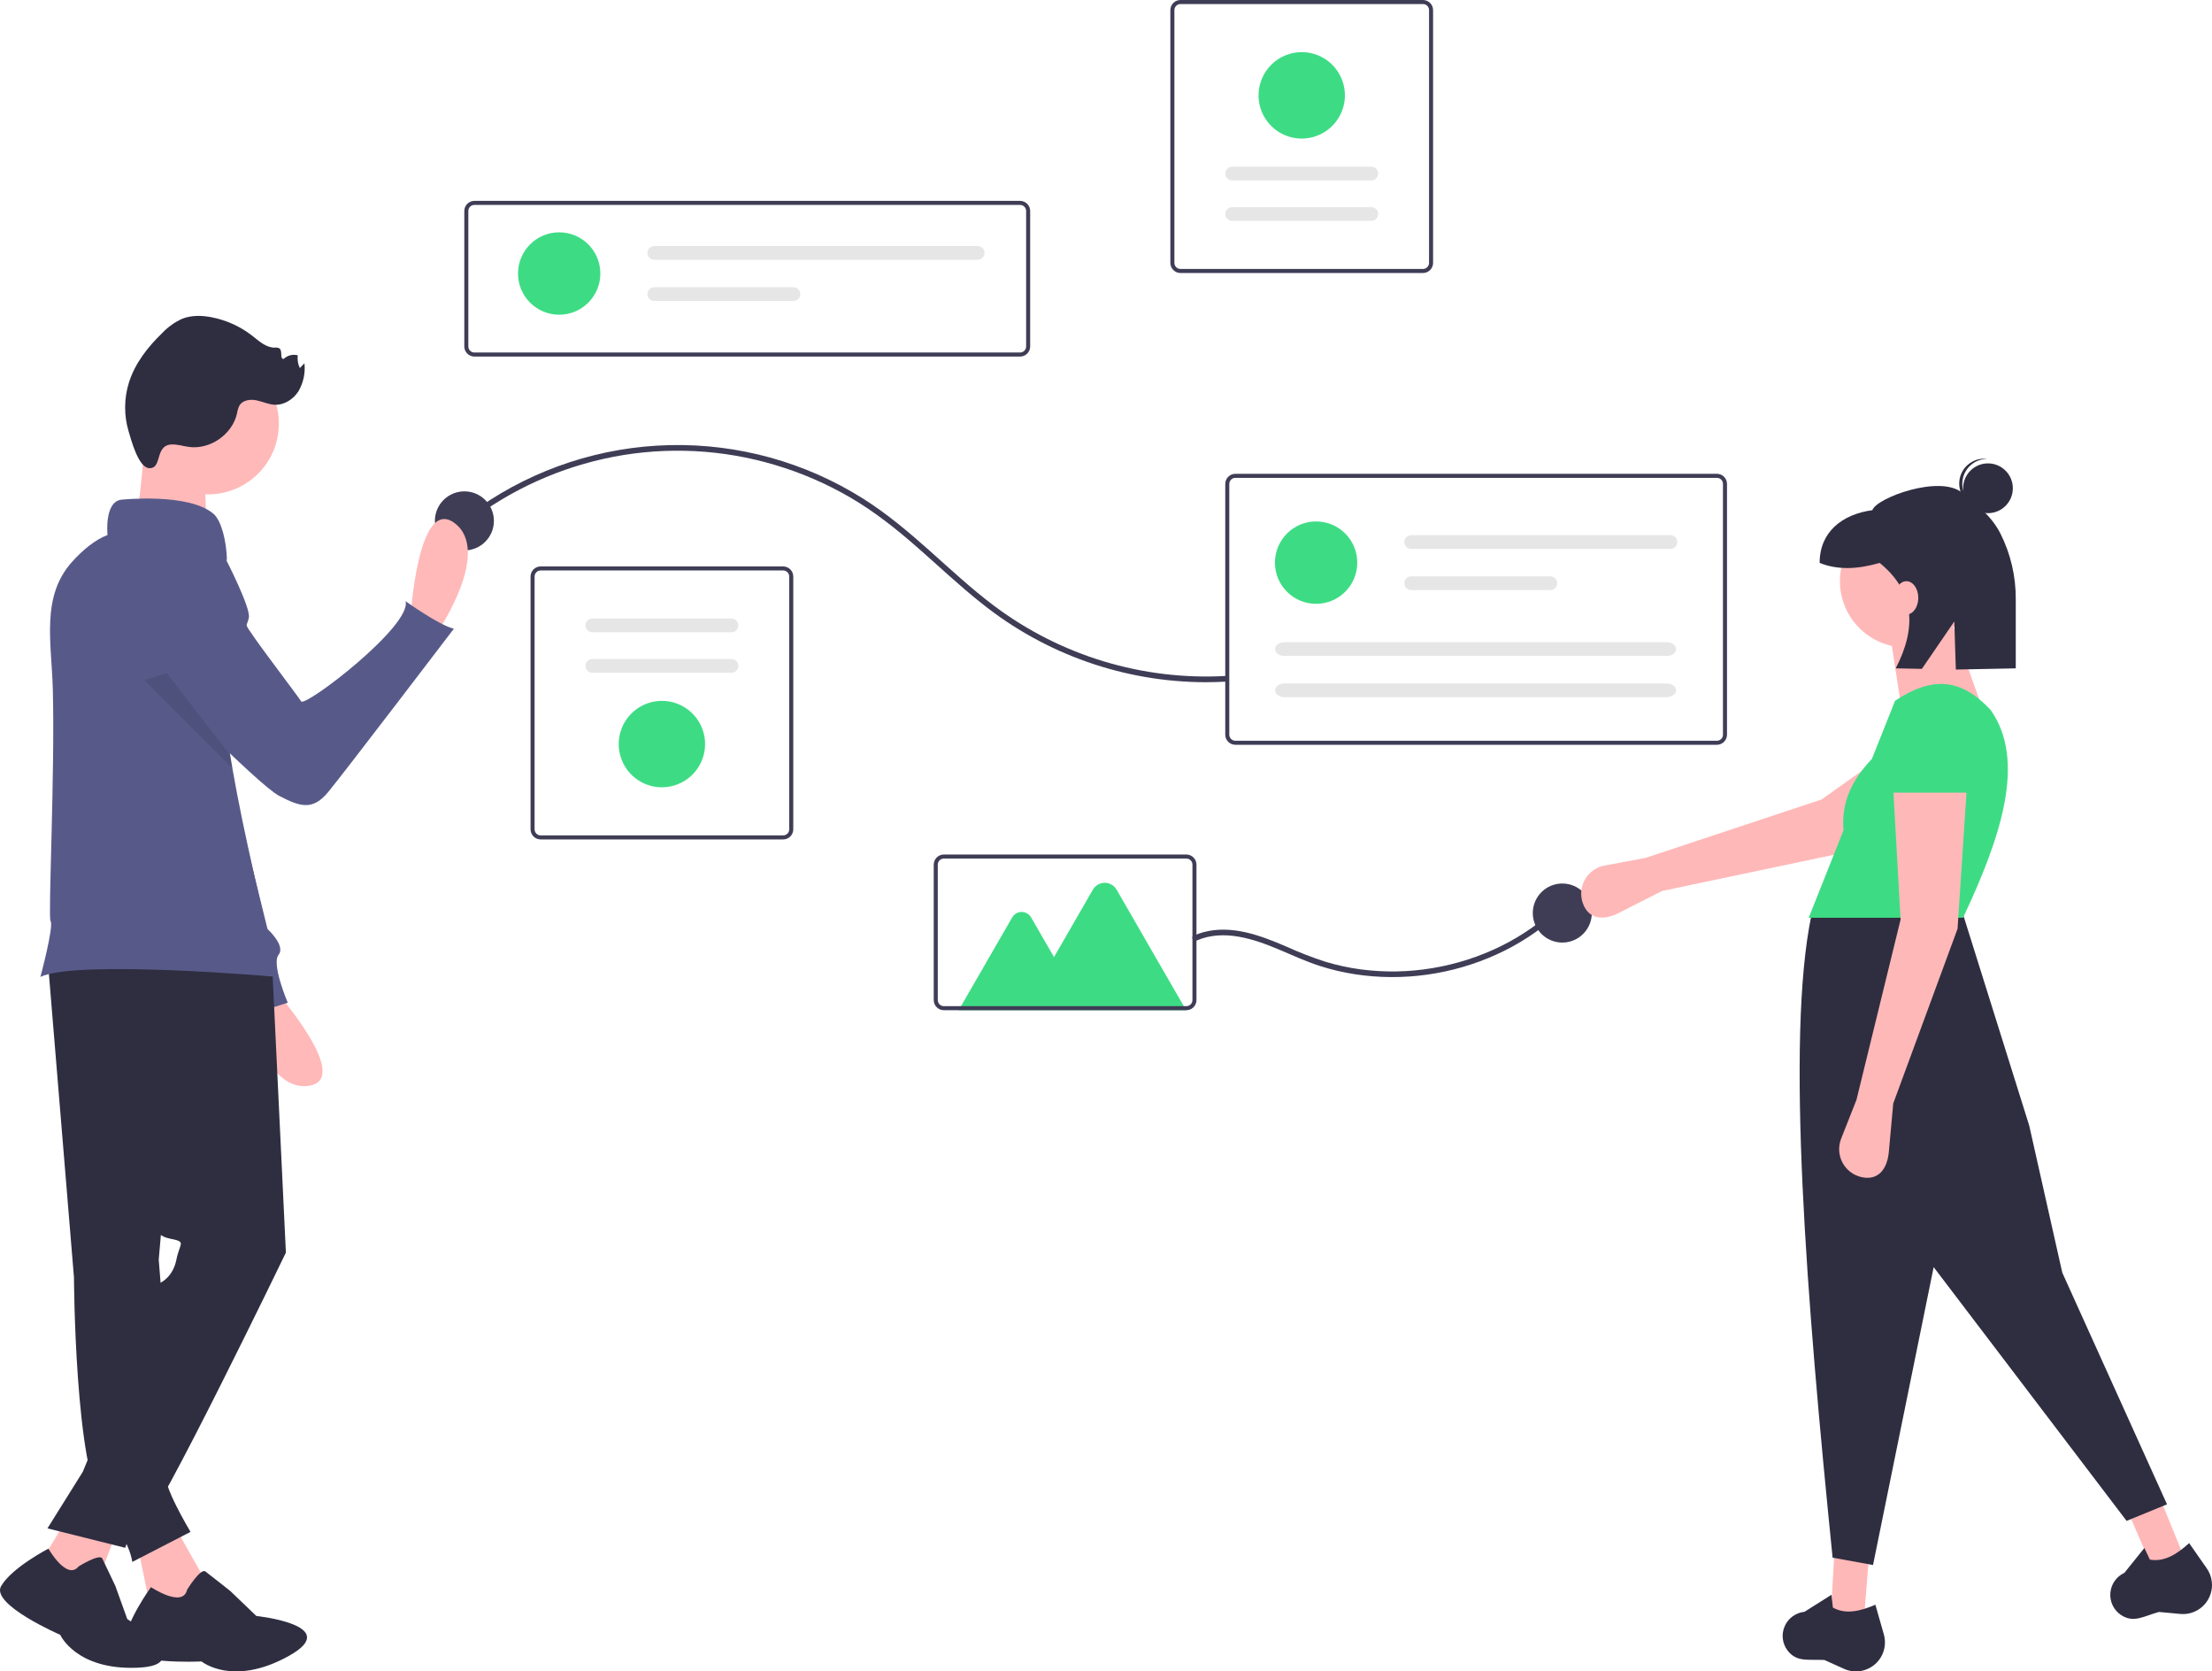 <svg width="511" height="386" viewBox="0 0 511 386" fill="none" xmlns="http://www.w3.org/2000/svg">
<g clip-path="url(#clip0)">
<path d="M235.65 82.346H109.592C108.973 82.346 108.38 82.099 107.942 81.661C107.505 81.224 107.259 80.63 107.258 80.011V48.726C107.259 48.107 107.505 47.513 107.942 47.075C108.38 46.638 108.973 46.391 109.592 46.391H235.65C236.268 46.391 236.862 46.638 237.299 47.075C237.737 47.513 237.983 48.107 237.984 48.726V80.011C237.983 80.63 237.737 81.224 237.299 81.661C236.862 82.099 236.268 82.346 235.65 82.346ZM109.592 47.325C109.221 47.325 108.865 47.473 108.602 47.736C108.34 47.998 108.192 48.355 108.192 48.726V80.011C108.192 80.382 108.34 80.738 108.602 81.001C108.865 81.264 109.221 81.412 109.592 81.412H235.65C236.021 81.412 236.377 81.264 236.639 81.001C236.902 80.738 237.05 80.382 237.05 80.011V48.726C237.05 48.355 236.902 47.998 236.639 47.736C236.377 47.473 236.021 47.325 235.65 47.325L109.592 47.325Z" fill="#3F3D56"/>
<path d="M129.179 72.682C134.43 72.682 138.688 68.422 138.688 63.168C138.688 57.914 134.43 53.654 129.179 53.654C123.927 53.654 119.669 57.914 119.669 63.168C119.669 68.422 123.927 72.682 129.179 72.682Z" fill="#3DDC84"/>
<path d="M151.14 56.825C150.72 56.825 150.317 56.992 150.019 57.29C149.722 57.587 149.555 57.99 149.555 58.411C149.555 58.832 149.722 59.235 150.019 59.532C150.317 59.83 150.72 59.997 151.14 59.997H225.854C226.274 59.997 226.678 59.83 226.975 59.532C227.272 59.235 227.439 58.832 227.439 58.411C227.439 57.99 227.272 57.587 226.975 57.29C226.678 56.992 226.274 56.825 225.854 56.825H151.14Z" fill="#E6E6E6"/>
<path d="M151.14 66.339C150.72 66.339 150.317 66.506 150.019 66.803C149.722 67.101 149.555 67.504 149.555 67.925C149.555 68.345 149.722 68.749 150.019 69.046C150.317 69.343 150.72 69.51 151.14 69.51H183.29C183.498 69.511 183.705 69.47 183.897 69.391C184.09 69.311 184.265 69.194 184.412 69.047C184.56 68.9 184.677 68.725 184.757 68.532C184.836 68.34 184.877 68.133 184.877 67.925C184.877 67.716 184.836 67.51 184.757 67.317C184.677 67.125 184.56 66.95 184.412 66.802C184.265 66.655 184.09 66.538 183.897 66.459C183.705 66.379 183.498 66.339 183.29 66.339H151.14Z" fill="#E6E6E6"/>
<path d="M180.923 193.861H124.897C124.278 193.861 123.685 193.614 123.248 193.177C122.81 192.739 122.564 192.145 122.563 191.526V133.149C122.564 132.53 122.81 131.936 123.248 131.499C123.685 131.061 124.278 130.814 124.897 130.814H180.923C181.542 130.814 182.135 131.061 182.573 131.499C183.01 131.936 183.257 132.53 183.257 133.149V191.526C183.257 192.145 183.01 192.739 182.573 193.177C182.135 193.614 181.542 193.861 180.923 193.861ZM124.897 131.748C124.526 131.748 124.17 131.896 123.907 132.159C123.645 132.422 123.497 132.778 123.497 133.149V191.526C123.497 191.897 123.645 192.254 123.907 192.516C124.17 192.779 124.526 192.927 124.897 192.927H180.923C181.294 192.927 181.65 192.779 181.913 192.516C182.176 192.254 182.323 191.897 182.324 191.526V133.149C182.323 132.778 182.176 132.422 181.913 132.159C181.65 131.896 181.294 131.748 180.923 131.748H124.897Z" fill="#3F3D56"/>
<path d="M136.835 142.852C136.415 142.852 136.012 143.019 135.715 143.316C135.417 143.614 135.25 144.017 135.25 144.438C135.25 144.858 135.417 145.261 135.715 145.559C136.012 145.856 136.415 146.023 136.835 146.023H168.985C169.405 146.023 169.809 145.856 170.106 145.559C170.403 145.261 170.57 144.858 170.57 144.438C170.57 144.017 170.403 143.614 170.106 143.316C169.809 143.019 169.405 142.852 168.985 142.852H136.835Z" fill="#E6E6E6"/>
<path d="M136.835 152.194C136.627 152.194 136.421 152.234 136.228 152.314C136.035 152.393 135.86 152.51 135.713 152.657C135.565 152.805 135.448 152.98 135.368 153.172C135.289 153.365 135.248 153.571 135.248 153.78C135.248 153.988 135.289 154.195 135.368 154.387C135.448 154.58 135.565 154.755 135.713 154.902C135.86 155.049 136.035 155.166 136.228 155.245C136.421 155.325 136.627 155.366 136.835 155.365H168.985C169.405 155.365 169.808 155.198 170.106 154.901C170.403 154.604 170.57 154.2 170.57 153.78C170.57 153.359 170.403 152.956 170.106 152.659C169.808 152.361 169.405 152.194 168.985 152.194H136.835Z" fill="#E6E6E6"/>
<path d="M152.91 181.823C150.937 181.823 149.008 181.238 147.368 180.141C145.727 179.044 144.448 177.485 143.693 175.662C142.938 173.838 142.741 171.831 143.126 169.895C143.511 167.959 144.461 166.181 145.856 164.785C147.251 163.389 149.029 162.438 150.964 162.053C152.899 161.668 154.905 161.866 156.728 162.621C158.55 163.377 160.108 164.656 161.205 166.297C162.301 167.939 162.886 169.868 162.886 171.842C162.883 174.488 161.831 177.025 159.961 178.896C158.09 180.767 155.555 181.82 152.91 181.823Z" fill="#3DDC84"/>
<path d="M272.702 0H328.728C329.347 0.001 329.94 0.247 330.378 0.685C330.815 1.123 331.061 1.716 331.062 2.336V60.712C331.061 61.331 330.815 61.925 330.378 62.363C329.94 62.801 329.347 63.047 328.728 63.048H272.702C272.083 63.047 271.49 62.801 271.052 62.363C270.615 61.925 270.368 61.331 270.368 60.712V2.336C270.368 1.716 270.615 1.123 271.052 0.685C271.49 0.247 272.083 0.001 272.702 0ZM328.728 62.114C329.099 62.113 329.455 61.965 329.718 61.703C329.98 61.44 330.128 61.084 330.128 60.712V2.336C330.128 1.964 329.98 1.608 329.718 1.345C329.455 1.082 329.099 0.935 328.728 0.934H272.702C272.331 0.935 271.975 1.082 271.712 1.345C271.45 1.608 271.302 1.964 271.301 2.336V60.712C271.302 61.084 271.45 61.44 271.712 61.703C271.975 61.965 272.331 62.113 272.702 62.114H328.728Z" fill="#3F3D56"/>
<path d="M316.79 51.009C317.21 51.009 317.613 50.842 317.91 50.545C318.208 50.248 318.375 49.844 318.375 49.424C318.375 49.003 318.208 48.6 317.91 48.303C317.613 48.005 317.21 47.838 316.79 47.838H284.64C284.22 47.838 283.817 48.005 283.519 48.303C283.222 48.6 283.055 49.003 283.055 49.424C283.055 49.844 283.222 50.248 283.519 50.545C283.817 50.842 284.22 51.009 284.64 51.009H316.79Z" fill="#E6E6E6"/>
<path d="M316.79 41.667C317.21 41.667 317.613 41.5 317.91 41.203C318.208 40.906 318.375 40.502 318.375 40.082C318.375 39.661 318.208 39.258 317.91 38.961C317.613 38.663 317.21 38.496 316.79 38.496H284.64C284.22 38.496 283.817 38.663 283.519 38.961C283.222 39.258 283.055 39.661 283.055 40.082C283.055 40.502 283.222 40.906 283.519 41.203C283.817 41.5 284.22 41.667 284.64 41.667H316.79Z" fill="#E6E6E6"/>
<path d="M300.715 12.038C302.688 12.038 304.616 12.624 306.257 13.72C307.898 14.817 309.176 16.376 309.931 18.2C310.686 20.023 310.884 22.03 310.499 23.966C310.114 25.902 309.164 27.681 307.769 29.076C306.374 30.472 304.596 31.423 302.661 31.808C300.726 32.193 298.72 31.995 296.897 31.24C295.074 30.485 293.516 29.205 292.42 27.564C291.324 25.923 290.739 23.993 290.739 22.019C290.742 19.373 291.794 16.836 293.664 14.965C295.534 13.094 298.07 12.041 300.715 12.038Z" fill="#3DDC84"/>
<path d="M107.978 120.772C117.892 113.09 129.475 107.851 141.788 105.48C154.2 103.114 166.999 103.772 179.103 107.399C185.188 109.211 191.034 111.746 196.517 114.948C202.103 118.215 207.151 122.237 212.008 126.496C216.928 130.81 221.687 135.316 226.823 139.378C241.487 151.104 259.691 157.511 278.463 157.553C280.014 157.555 281.564 157.512 283.113 157.424C283.952 157.378 283.958 156.065 283.113 156.112C263.977 157.166 245.08 151.453 229.731 139.973C224.407 135.991 219.546 131.437 214.584 127.024C209.773 122.746 204.833 118.584 199.375 115.147C186.024 106.732 170.492 102.437 154.717 102.797C138.942 103.156 123.622 108.155 110.668 117.17C109.437 118.027 108.234 118.922 107.05 119.844C106.384 120.363 107.319 121.285 107.978 120.772V120.772Z" fill="#3F3D56"/>
<path d="M107.281 127.116C111.046 127.116 114.099 124.063 114.099 120.296C114.099 116.528 111.046 113.475 107.281 113.475C103.516 113.475 100.463 116.528 100.463 120.296C100.463 124.063 103.516 127.116 107.281 127.116Z" fill="#3F3D56"/>
<path d="M360.911 217.68C364.676 217.68 367.728 214.626 367.728 210.859C367.728 207.092 364.676 204.038 360.911 204.038C357.146 204.038 354.093 207.092 354.093 210.859C354.093 214.626 357.146 217.68 360.911 217.68Z" fill="#3F3D56"/>
<path d="M396.627 172.003H285.384C284.765 172.003 284.171 171.756 283.734 171.319C283.296 170.881 283.05 170.287 283.049 169.668V111.758C283.05 111.139 283.296 110.546 283.734 110.108C284.171 109.67 284.765 109.424 285.384 109.423H396.627C397.246 109.424 397.839 109.67 398.277 110.108C398.714 110.546 398.96 111.139 398.961 111.758V169.668C398.96 170.287 398.714 170.881 398.277 171.319C397.839 171.756 397.246 172.003 396.627 172.003ZM285.384 110.357C285.012 110.357 284.656 110.505 284.394 110.768C284.131 111.031 283.983 111.387 283.983 111.758V169.668C283.983 170.039 284.131 170.396 284.394 170.658C284.656 170.921 285.012 171.069 285.384 171.069H396.627C396.998 171.069 397.354 170.921 397.617 170.658C397.879 170.396 398.027 170.039 398.027 169.668V111.758C398.027 111.387 397.879 111.031 397.617 110.768C397.354 110.505 396.998 110.357 396.627 110.357H285.384Z" fill="#3F3D56"/>
<path d="M304.036 139.451C309.288 139.451 313.546 135.192 313.546 129.937C313.546 124.683 309.288 120.424 304.036 120.424C298.785 120.424 294.527 124.683 294.527 129.937C294.527 135.192 298.785 139.451 304.036 139.451Z" fill="#3DDC84"/>
<path d="M325.998 123.595C325.79 123.594 325.583 123.635 325.391 123.715C325.198 123.794 325.023 123.911 324.875 124.058C324.728 124.205 324.611 124.38 324.531 124.573C324.451 124.765 324.41 124.972 324.41 125.18C324.41 125.389 324.451 125.595 324.531 125.788C324.611 125.98 324.728 126.155 324.875 126.303C325.023 126.45 325.198 126.567 325.391 126.646C325.583 126.726 325.79 126.766 325.998 126.766H385.898C386.318 126.766 386.721 126.599 387.018 126.302C387.316 126.004 387.483 125.601 387.483 125.18C387.483 124.76 387.316 124.357 387.018 124.059C386.721 123.762 386.318 123.595 385.898 123.595H325.998Z" fill="#E6E6E6"/>
<path d="M325.998 133.108C325.79 133.108 325.583 133.149 325.391 133.228C325.198 133.308 325.023 133.425 324.875 133.572C324.728 133.719 324.611 133.894 324.531 134.087C324.451 134.279 324.41 134.486 324.41 134.694C324.41 134.902 324.451 135.109 324.531 135.301C324.611 135.494 324.728 135.669 324.875 135.816C325.023 135.964 325.198 136.08 325.391 136.16C325.583 136.239 325.79 136.28 325.998 136.28H358.148C358.568 136.28 358.971 136.113 359.268 135.815C359.565 135.518 359.732 135.115 359.732 134.694C359.732 134.273 359.565 133.87 359.268 133.573C358.971 133.275 358.568 133.108 358.148 133.108H325.998Z" fill="#E6E6E6"/>
<path d="M296.743 148.318C295.537 148.318 294.556 149.029 294.556 149.903C294.556 150.778 295.537 151.489 296.743 151.489H385.011C386.217 151.489 387.198 150.778 387.198 149.903C387.198 149.029 386.217 148.318 385.011 148.318H296.743Z" fill="#E6E6E6"/>
<path d="M296.743 157.832C295.537 157.832 294.556 158.543 294.556 159.417C294.556 160.292 295.537 161.003 296.743 161.003H385.011C386.217 161.003 387.198 160.292 387.198 159.417C387.198 158.543 386.217 157.832 385.011 157.832H296.743Z" fill="#E6E6E6"/>
<path d="M276.441 217.209C282.717 214.485 289.724 216.86 295.64 219.37C298.686 220.663 301.7 222.043 304.853 223.064C307.505 223.921 310.222 224.565 312.976 224.99C318.504 225.837 324.125 225.872 329.663 225.092C335.229 224.316 340.653 222.738 345.767 220.408C350.852 218.102 355.553 215.027 359.704 211.291C360.232 210.814 360.75 210.326 361.258 209.826C361.862 209.234 360.934 208.306 360.33 208.898C356.333 212.797 351.744 216.038 346.734 218.501C341.744 220.956 336.422 222.666 330.937 223.578C325.434 224.506 319.823 224.603 314.291 223.866C311.532 223.492 308.806 222.9 306.141 222.093C303.08 221.097 300.076 219.93 297.145 218.598C291.175 216.032 284.541 213.52 277.98 215.289C277.229 215.497 276.493 215.76 275.779 216.076C275.007 216.411 275.674 217.542 276.441 217.209V217.209Z" fill="#3F3D56"/>
<path d="M274.016 233.307H221.459L233.828 211.873C234.05 211.489 234.368 211.17 234.752 210.948C235.136 210.726 235.572 210.61 236.015 210.61C236.459 210.61 236.894 210.726 237.278 210.948C237.662 211.17 237.981 211.489 238.203 211.873L243.486 221.029L252.47 205.461C252.748 204.98 253.147 204.581 253.628 204.303C254.108 204.025 254.654 203.879 255.209 203.879C255.764 203.879 256.309 204.025 256.79 204.303C257.271 204.581 257.67 204.98 257.947 205.461L274.016 233.307Z" fill="#3DDC84"/>
<path d="M274.066 233.301H218.04C217.422 233.3 216.828 233.054 216.391 232.616C215.953 232.178 215.707 231.585 215.706 230.966V199.681C215.707 199.062 215.953 198.468 216.391 198.03C216.828 197.592 217.422 197.346 218.04 197.345H274.066C274.685 197.346 275.278 197.592 275.716 198.03C276.154 198.468 276.4 199.062 276.4 199.681V230.966C276.4 231.585 276.154 232.178 275.716 232.616C275.278 233.054 274.685 233.3 274.066 233.301ZM218.04 198.28C217.669 198.28 217.313 198.428 217.05 198.691C216.788 198.953 216.64 199.309 216.64 199.681V230.966C216.64 231.337 216.788 231.693 217.05 231.956C217.313 232.219 217.669 232.366 218.04 232.367H274.066C274.437 232.366 274.793 232.219 275.056 231.956C275.319 231.693 275.466 231.337 275.467 230.966V199.681C275.466 199.309 275.319 198.953 275.056 198.691C274.793 198.428 274.437 198.28 274.066 198.28H218.04Z" fill="#3F3D56"/>
<path d="M383.953 205.768L373.967 210.841C370.402 212.652 366.963 212.342 365.645 208.566C365.332 207.668 365.216 206.712 365.306 205.764C365.396 204.817 365.689 203.9 366.166 203.077C366.643 202.253 367.293 201.543 368.069 200.993C368.846 200.444 369.733 200.069 370.668 199.895L380.159 198.122L420.808 184.629L445.432 167.161L454.458 181.548L426.006 196.909L383.953 205.768Z" fill="#FFB8B8"/>
<path d="M430.57 374.174L422.929 372.9L423.778 358.46H431.844L430.57 374.174Z" fill="#FFB8B8"/>
<path d="M504.727 360.071L497.332 362.379L491.586 349.107L498.785 345.47L504.727 360.071Z" fill="#FFB8B8"/>
<path d="M500.609 347.418L491.27 351.24L446.7 292.635L432.693 361.433L423.354 359.734C417.364 300.421 412.479 239.922 418.473 211.308L453.067 209.822L468.773 259.934L476.414 293.909L500.609 347.418Z" fill="#2F2E41"/>
<path d="M430.15 385.851C428.753 386.151 427.297 385.996 425.994 385.409L421.455 383.366C417.649 383.17 415.058 383.929 412.939 381.162C412.341 380.371 411.966 379.435 411.852 378.45C411.738 377.465 411.889 376.467 412.291 375.561C412.688 374.651 413.321 373.864 414.124 373.279C414.926 372.695 415.87 372.335 416.857 372.236L423.091 368.306L423.419 371.253C426.268 372.868 429.651 372.17 433.235 370.598L435.192 377.449C435.444 378.333 435.512 379.259 435.392 380.17C435.272 381.081 434.966 381.957 434.493 382.745C434.021 383.533 433.391 384.215 432.644 384.749C431.897 385.283 431.048 385.658 430.15 385.851Z" fill="#2F2E41"/>
<path d="M507.752 371.797C506.528 372.534 505.101 372.86 503.678 372.729L498.722 372.271C495.059 373.322 492.854 374.881 489.952 372.953C489.13 372.399 488.471 371.636 488.043 370.741C487.616 369.847 487.435 368.854 487.521 367.866C487.602 366.877 487.944 365.926 488.514 365.113C489.083 364.3 489.859 363.653 490.761 363.238L495.381 357.496L496.647 360.176C499.866 360.778 502.839 359.019 505.719 356.368L509.794 362.212C510.319 362.966 510.684 363.819 510.866 364.72C511.048 365.621 511.043 366.549 510.852 367.448C510.66 368.346 510.287 369.196 509.753 369.944C509.22 370.692 508.539 371.323 507.752 371.797Z" fill="#2F2E41"/>
<path d="M440.333 149.517C448.773 149.517 455.615 142.672 455.615 134.229C455.615 125.785 448.773 118.94 440.333 118.94C431.894 118.94 425.052 125.785 425.052 134.229C425.052 142.672 431.894 149.517 440.333 149.517Z" fill="#FFB8B8"/>
<path d="M459.01 166.505L439.06 162.258L436.513 145.695L450.521 142.723L459.01 166.505Z" fill="#FFB8B8"/>
<path d="M453.492 211.945H417.836L425.873 191.758C425.289 184.811 428.232 179.702 432.443 175.254L437.786 161.833C446.42 156.148 452.928 156.573 459.859 163.956C468.077 175.597 462.388 193.095 453.492 211.945Z" fill="#3DDC84"/>
<path d="M437.362 254.838L436.348 265.998C435.986 269.981 433.895 272.731 429.998 271.84C429.071 271.628 428.2 271.218 427.446 270.638C426.692 270.058 426.071 269.322 425.628 268.48C425.184 267.638 424.928 266.71 424.876 265.76C424.824 264.81 424.978 263.859 425.327 262.974L428.872 253.989L439.06 212.37L437.362 182.218H454.341L452.219 214.494L437.362 254.838Z" fill="#FFB8B8"/>
<path d="M455.614 183.067H436.088L437.457 170.323C437.547 168.119 438.457 166.028 440.009 164.462C441.561 162.895 443.643 161.965 445.845 161.855C447.012 161.796 448.179 161.97 449.278 162.366C450.377 162.762 451.387 163.372 452.249 164.16C453.112 164.949 453.809 165.902 454.301 166.962C454.793 168.022 455.069 169.169 455.115 170.337L455.614 183.067Z" fill="#3DDC84"/>
<path d="M459.246 118.509C462.418 118.509 464.989 115.936 464.989 112.762C464.989 109.588 462.418 107.016 459.246 107.016C456.074 107.016 453.502 109.588 453.502 112.762C453.502 115.936 456.074 118.509 459.246 118.509Z" fill="#2F2E41"/>
<path d="M453.327 111.355C453.422 109.897 454.068 108.53 455.135 107.532C456.201 106.534 457.608 105.981 459.069 105.984C458.95 105.969 458.832 105.951 458.711 105.943C457.192 105.846 455.696 106.357 454.553 107.364C453.409 108.37 452.712 109.789 452.614 111.309C452.517 112.83 453.026 114.327 454.032 115.471C455.037 116.616 456.455 117.314 457.974 117.413C458.095 117.42 458.214 117.417 458.334 117.418C456.885 117.234 455.561 116.505 454.631 115.378C453.7 114.252 453.234 112.813 453.327 111.355Z" fill="#2F2E41"/>
<path d="M453.295 113.809C448.172 109.558 433.48 114.961 432.532 117.82C425.605 118.764 420.36 122.808 420.36 129.997V129.997C424.478 131.685 429.162 131.477 434.225 129.997C442.297 136.578 442.85 144.851 437.941 154.352L443.98 154.473L451.465 143.528L451.823 154.63L465.666 154.352V138.442C465.711 133.152 464.494 127.928 462.116 123.202C459.959 119.01 456.611 116.562 453.295 113.809Z" fill="#2F2E41"/>
<path d="M440.405 141.919C441.922 141.919 443.152 140.197 443.152 138.072C443.152 135.947 441.922 134.225 440.405 134.225C438.888 134.225 437.658 135.947 437.658 138.072C437.658 140.197 438.888 141.919 440.405 141.919Z" fill="#FFB8B8"/>
<path d="M94.809 142.954C94.809 142.954 96.462 114.322 105.045 120.828C113.629 127.334 101.297 145.609 101.297 145.609L94.809 142.954Z" fill="#FFB9B9"/>
<path d="M62.874 227.883C62.874 227.883 81.941 249.299 71.273 250.771C60.605 252.243 56.409 230.596 56.409 230.596L62.874 227.883Z" fill="#FFB9B9"/>
<path d="M37.993 126.513C40.386 127.143 42.54 128.466 44.184 130.317C45.828 132.167 46.888 134.463 47.232 136.914L53.297 180.104L61.8 214.555C61.8 214.555 66.051 218.383 64.35 220.509C62.65 222.636 66.476 231.568 66.476 231.568L55.848 234.97C55.848 234.97 54.573 226.039 52.447 225.613C50.579 225.239 29.668 169.351 24.627 155.811C23.932 153.944 23.539 152.883 23.539 152.883C23.539 152.883 24.389 124.386 37.993 126.513Z" fill="#575A89"/>
<path d="M39.935 351.74L46.463 363.314C51.518 374.113 47.026 376.074 34.631 370.721L31.805 357.055L39.935 351.74Z" fill="#FFB9B9"/>
<path d="M43.228 367.123C43.228 367.123 46.327 362.075 47.448 362.92C48.569 363.765 53.192 367.426 53.192 367.426L59.214 373.197C59.214 373.197 79.559 375.349 66.631 382.48C53.703 389.612 46.559 383.699 46.559 383.699C46.559 383.699 28.453 384.641 28.745 379.587C29.037 374.533 34.876 366.537 34.876 366.537C34.876 366.537 42.236 371.473 43.228 367.123Z" fill="#2F2E41"/>
<path d="M10.966 220.913L17.086 295.001C17.086 295.001 17.29 339.29 23.818 347.862C30.346 356.434 30.55 360.721 30.55 360.721L44.014 353.781C44.014 353.781 37.078 342.218 38.506 340.448C39.386 339.325 40.013 338.025 40.342 336.637L36.67 290.919L43.606 211.32L10.966 220.913Z" fill="#2F2E41"/>
<path d="M27.694 351.74L21.982 366.843L9.028 361.425L15.863 350.107L27.694 351.74Z" fill="#FFB9B9"/>
<path d="M18.165 361.757C18.165 361.757 23.024 358.719 23.631 359.934C24.238 361.149 26.667 366.314 26.667 366.314L29.4 373.909C29.4 373.909 46.101 384.541 31.829 385.149C17.558 385.757 13.914 377.554 13.914 377.554C13.914 377.554 -2.179 370.567 0.25 366.313C2.679 362.06 11.181 357.649 11.181 357.649C11.181 357.649 15.432 365.098 18.165 361.757Z" fill="#2F2E41"/>
<path d="M62.782 221.117L66.046 289.286C66.046 289.286 36.262 350.924 32.998 352.557C32.026 353.059 31.164 353.752 30.463 354.593C29.762 355.434 29.237 356.407 28.918 357.455L10.966 352.965L19.126 339.903L37.078 296.226C37.078 296.226 39.934 295.001 40.75 290.919C41.566 286.837 43.198 286.837 39.118 286.021C35.038 285.204 35.038 281.122 35.038 281.122L21.574 219.076L62.782 221.117Z" fill="#2F2E41"/>
<path d="M64.204 100.457C65.648 91.556 59.606 83.169 50.709 81.724C41.812 80.28 33.429 86.325 31.985 95.226C30.541 104.127 36.584 112.514 45.48 113.958C54.377 115.403 62.76 109.358 64.204 100.457Z" fill="#FFB9B9"/>
<path d="M33.61 98.862C33.61 98.862 32.386 119.68 30.754 121.721C29.122 123.762 47.89 123.354 47.89 123.354C47.89 123.354 46.666 105.801 47.89 104.168C49.114 102.536 33.61 98.862 33.61 98.862Z" fill="#FFB9B9"/>
<path d="M64.005 225.608C64.005 225.608 17.901 221.527 9.335 225.608C9.335 225.608 12.488 213.904 11.674 212.681C11.081 211.787 12.716 178.449 12.203 159.218C11.912 148.367 9.409 137.769 16.684 129.713C19.16 126.976 21.922 124.679 24.837 123.557C24.837 123.557 24.022 115.802 28.102 115.394C28.102 115.394 43.609 113.759 49.318 118.66C51.143 120.217 52.291 124.959 52.413 129.046C49.587 142.946 50.587 158.371 53.18 174.373C53.339 175.389 53.513 176.411 53.688 177.433C56.439 193.302 60.598 209.664 64.005 225.608Z" fill="#575A89"/>
<path d="M39.569 102.653C40.949 102.57 42.296 103.037 43.667 103.219C48.571 103.87 53.672 100.31 54.755 95.481C54.842 94.838 55.033 94.214 55.322 93.633C56.077 92.4 57.795 92.165 59.212 92.448C60.629 92.732 61.972 93.395 63.415 93.471C65.643 93.588 67.782 92.216 68.969 90.326C70.091 88.376 70.569 86.122 70.332 83.885L69.264 85.006C68.83 84.088 68.663 83.066 68.781 82.056C68.215 81.906 67.62 81.903 67.052 82.048C66.485 82.193 65.964 82.482 65.54 82.886C64.598 82.986 65.309 81.138 64.609 80.5C64.269 80.29 63.864 80.215 63.471 80.287C61.467 80.306 59.846 78.773 58.268 77.538C55.532 75.405 52.333 73.945 48.929 73.277C46.667 72.835 44.261 72.765 42.116 73.607C40.384 74.385 38.821 75.495 37.514 76.873C34.156 80.105 31.181 83.901 29.784 88.349C28.648 91.992 28.615 95.89 29.691 99.552C30.254 101.453 31.951 107.965 34.435 108.116C37.557 108.307 35.683 102.885 39.569 102.653Z" fill="#2F2E41"/>
<path d="M46.324 128.517L52.17 129.144C52.17 129.144 57.91 140.284 57.493 142.608C57.076 144.932 56.169 143.521 58.752 147.239C61.335 150.957 68.666 160.566 69.573 161.977C70.481 163.388 95.228 144.498 93.689 138.838C93.689 138.838 101.505 144.448 104.854 145.194C104.854 145.194 79.35 178.658 75.796 182.94C72.242 187.223 69.382 186.343 64.498 183.804C59.614 181.265 34.905 155.938 34.905 155.938L46.324 128.517Z" fill="#575A89"/>
<path opacity="0.1" d="M53.688 177.433L33.366 157.101L38.508 155.423L53.18 174.373C53.339 175.389 53.513 176.411 53.688 177.433Z" fill="black"/>
</g>
<defs>
<clipPath id="clip0">
<rect width="511" height="386" fill="white"/>
</clipPath>
</defs>
</svg>
